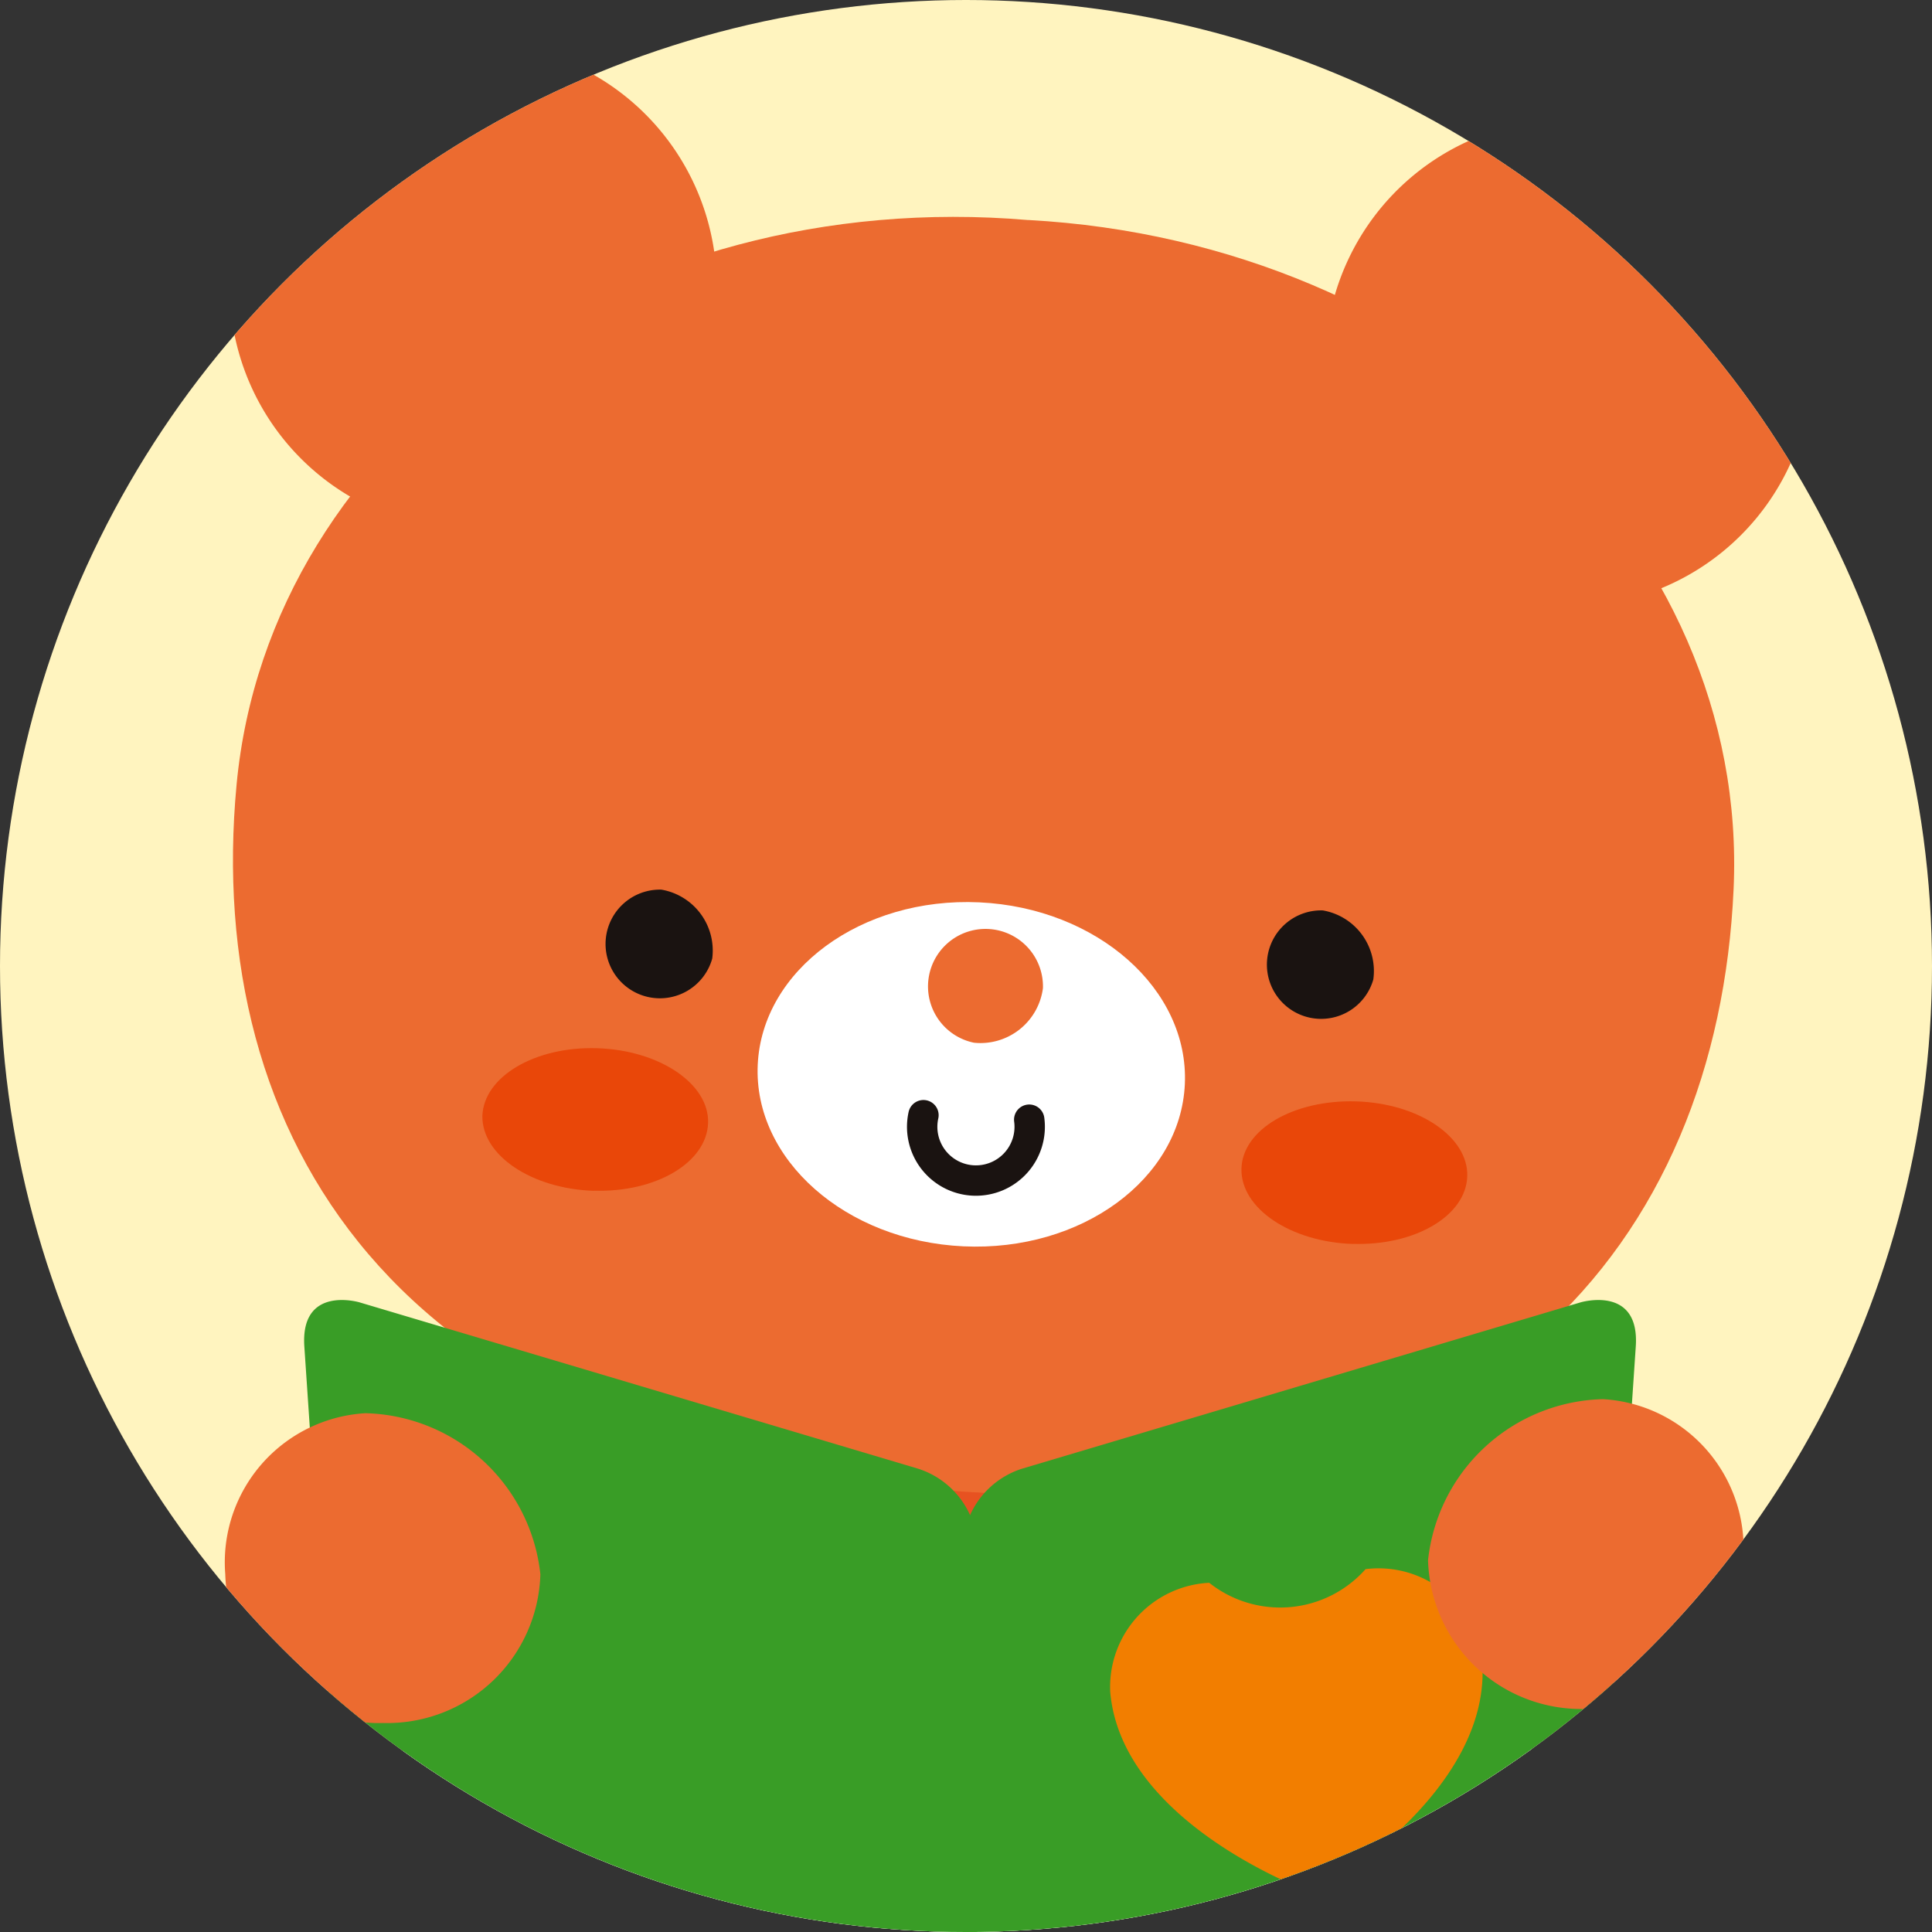 <svg xmlns="http://www.w3.org/2000/svg" width="40" height="40" viewBox="0 0 40 40"><rect x="0" y="0" width="40" height="40" fill="#333333" stroke="none"/><defs><clipPath id="clip-path"><circle id="타원_84" cx="20" cy="20" r="20" fill="#fff" stroke="#707070" transform="translate(30 363)"/></clipPath><style>.cls-4{fill:#fff}.cls-6{fill:#ec6b30}.cls-7{fill:#1a1311}.cls-8{fill:#e94709}.cls-10{fill:#399d26}</style></defs><g id="profil_icon" clip-path="url(#clip-path)" transform="translate(-30 -363)"><circle id="타원_86" cx="20" cy="20" r="20" fill="#fff4bf" transform="translate(30 363)"/><g id="그룹_1589" transform="translate(34.667 363.889)"><path id="패스_857" d="M941.521 424.573c-6.339-.1-11.563 4.2-11.693 9.638-.133 5.479 3.182 10.2 11.333 10.2.122 0 .24-.005.36-.005s.237.005.358.005c8.152 0 11.468-4.721 11.334-10.2-.13-5.442-5.354-9.736-11.692-9.638" class="cls-4" transform="translate(-926.153 -398.699)"/><path id="패스_858" fill="#e75221" d="M957.774 435.192a2.38 2.38 0 00-1.935-2.753c-.042-.006-.079 0-.119-.009v-.006l-3.663-.811a2.378 2.378 0 10-.817 4.685l3.941.688v-.014c.038.009.073.026.119.033a2.041 2.041 0 002.473-1.815" transform="translate(-938.916 -403.299)"/><path id="패스_859" d="M936.061 359.817c-8.393-.717-15.714 4.49-16.391 11.69-.684 7.249 3.273 13.814 14.076 14.569.161.011.318.015.477.026s.314.029.474.04c10.805.756 15.637-5.194 15.967-12.468.333-7.225-6.193-13.4-14.6-13.858" class="cls-6" transform="translate(-919.439 -356.15)"/><path id="패스_860" d="M995.451 359.483a5.042 5.042 0 11-4.782-5.594 5.212 5.212 0 014.782 5.594" class="cls-6" transform="translate(-962.629 -352.299)"/><path id="패스_861" d="M919.351 354.166a5.042 5.042 0 105.514-4.874 5.212 5.212 0 00-5.514 4.874" class="cls-6" transform="translate(-919.261 -349.271)"/><path id="패스_862" d="M960.052 404.812c-.091 1.968-2.142 3.47-4.584 3.357s-4.35-1.8-4.259-3.761 2.145-3.474 4.586-3.361 4.346 1.8 4.257 3.765" class="cls-4" transform="translate(-940.188 -383.254)"/><path id="패스_863" d="M944.306 401.717a1.125 1.125 0 11-1.053-1.427 1.28 1.28 0 011.053 1.427" class="cls-7" transform="translate(-934.227 -382.76)"/><path id="패스_864" d="M984.151 402.971a1.123 1.123 0 11-1.047-1.43 1.273 1.273 0 011.047 1.43" class="cls-7" transform="translate(-960.385 -383.581)"/><path id="패스_865" d="M961.638 405.039a1.19 1.19 0 111.424-1.131 1.305 1.305 0 01-1.424 1.131" class="cls-6" transform="translate(-946.136 -384.339)"/><path id="패스_866" d="M936.936 412.8c-1.292-.041-2.326-.734-2.313-1.553.031-.811 1.084-1.439 2.373-1.4s2.328.736 2.3 1.55-1.073 1.44-2.365 1.4" class="cls-8" transform="translate(-929.303 -389.034)"/><path id="패스_867" d="M982.675 416c-1.293-.041-2.326-.734-2.312-1.552s1.081-1.439 2.375-1.4 2.325.736 2.3 1.55-1.072 1.44-2.366 1.4" class="cls-8" transform="translate(-959.327 -391.134)"/><path id="패스_868" fill="none" stroke="#1a1311" stroke-linecap="round" stroke-miterlimit="10" stroke-width=".629" d="M14.452 22.2a1.113 1.113 0 102.19.093"/><path id="패스_869" d="M937.822 430.16a1.767 1.767 0 00-1.229-1.649l-11.565-3.444s-1.229-.367-1.143.914l.75 11.109a2.065 2.065 0 001.292 1.72l10.691 3.9s1.2.44 1.2-.843z" class="cls-10" transform="translate(-922.251 -398.992)"/><path id="패스_870" d="M963.562 430.16a1.767 1.767 0 011.229-1.649l11.565-3.444s1.229-.367 1.143.914l-.749 11.109a2.065 2.065 0 01-1.292 1.72l-10.691 3.9s-1.205.44-1.205-.843z" class="cls-10" transform="translate(-948.299 -398.992)"/><path id="패스_871" d="M936.571 462.417a4.449 4.449 0 01.238.435 15.72 15.72 0 01.952 2.675 2.44 2.44 0 01-1.456 2.9 3.938 3.938 0 01-1.243.234 3.024 3.024 0 01-1.747-.456 6.809 6.809 0 01-1.464-1.378c-.795-1.086-1.492-2.267-1.041-3.73a3.234 3.234 0 011.947-1.983 3.614 3.614 0 01.531-.158 2.95 2.95 0 013.284 1.465" class="cls-6" transform="translate(-926.706 -422.527)"/><path id="패스_872" d="M978.231 463.9a4.18 4.18 0 00-.258.4 14.36 14.36 0 00-1.081 2.486 2.4 2.4 0 001.293 2.9 4.116 4.116 0 001.219.33 3.022 3.022 0 001.755-.29 6.762 6.762 0 001.563-1.247c.843-.975 1.556-2 1.185-3.441a3.3 3.3 0 00-1.828-2.067 3.755 3.755 0 00-.517-.2 2.882 2.882 0 00-3.33 1.127" class="cls-6" transform="translate(-956.974 -423.679)"/><path id="패스_873" fill="#f27e00" d="M976.686 447.94s3.7-2.077 3.454-4.854a2.161 2.161 0 00-2.411-1.87 2.363 2.363 0 01-3.237.283 2.16 2.16 0 00-2.05 2.261c.243 2.777 4.243 4.18 4.243 4.18" transform="translate(-954.123 -409.618)"/><path id="패스_874" d="M922.4 438.253a3.173 3.173 0 003.26-3.079 3.735 3.735 0 00-3.624-3.335 3.093 3.093 0 00-2.9 3.335 3.173 3.173 0 003.26 3.079" class="cls-6" transform="translate(-919.139 -403.469)"/><path id="패스_875" d="M994.866 437.4a3.173 3.173 0 01-3.26-3.079 3.735 3.735 0 013.624-3.335 3.093 3.093 0 012.9 3.335 3.174 3.174 0 01-3.26 3.079" class="cls-6" transform="translate(-966.707 -402.907)"/></g></g></svg>